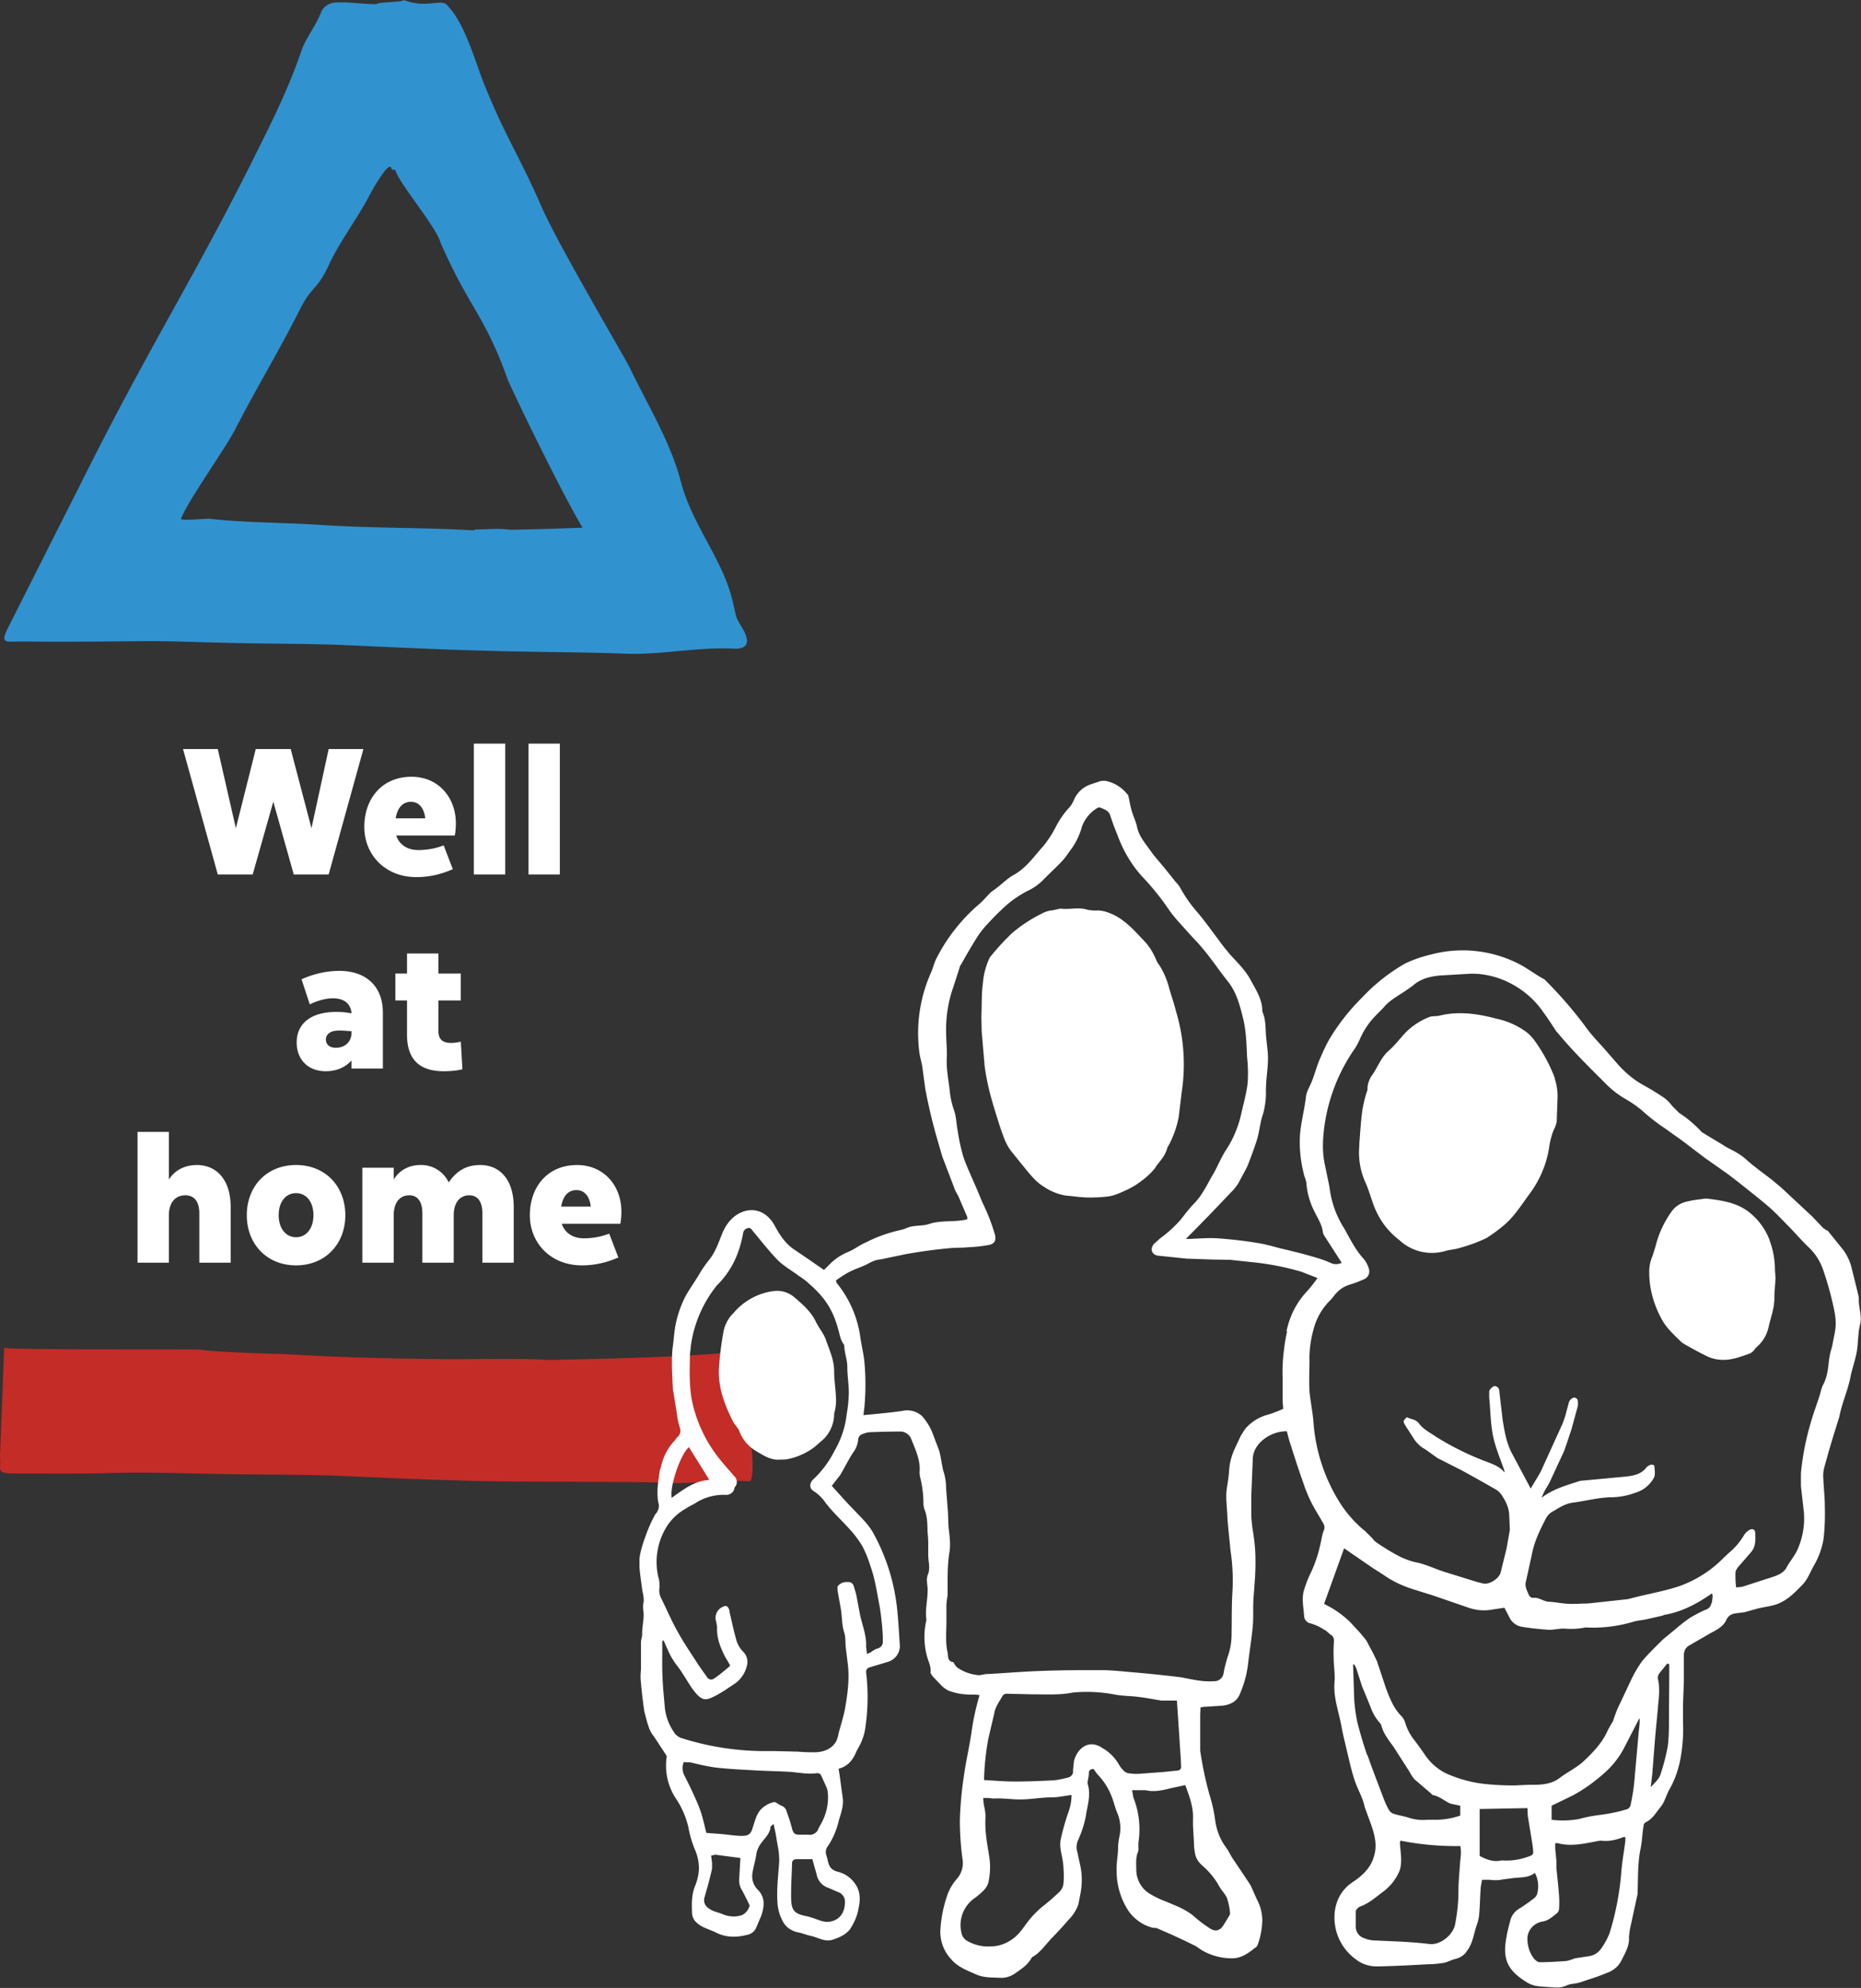 <svg viewBox="0 0 5194 5547" xmlns="http://www.w3.org/2000/svg" xml:space="preserve" fill-rule="evenodd" clip-rule="evenodd" stroke-linejoin="round" stroke-miterlimit="2"><rect x="0" y="0" width="5194" height="5547" fill="#333333" stroke="none"/><g transform="scale(8.333)"><clipPath id="a"><path d="M0 0h252.4v496.6H0z"/></clipPath><g clip-path="url(#a)"><path d="M135.2 0c7.3 2.8 12.2-.2 14.2 1.4 6.3 6 9.6 19 13 27.4 7.6 18.5 11.1 22.4 19.1 40.7 5.8 13.1 27 48.8 29.5 53.8 6.2 12.9 13.6 24.7 17.1 38.2 2.9 11 9.6 20.4 14 30.3 2.4 5.5 3 8 4.3 14 .4 1.8 1.6 3.3 2.5 5 2.1 3.8 2 6.7-3.3 6.4-11.8-.6-24 2.1-35.8 1.7-15.7-.6-31.4-.5-47.1-1-15.9-.4-31.7-1.2-47.5-1.9-12.3-.5-25.2-.4-37.4-.7-10.6-.2-20.4-.7-31-.6-11.8.1-26.2.3-38 .1-7.2-.1-9.2 1.4-5.6-5.6l27.7-54.9c20.6-40.7 36.2-65 56.4-106C92.5 37.9 97.2 28 101 16.9c1.3-4 5.3-9 6.6-13a5.7 5.7 0 0 1 4.1-3c4.8-.4 9.6.5 14.4.5.4-.8 8.9-.6 9.2-1.4M159 177.6v-.3c4 0 8-.5 11.9.1 11-.2 24.2-.7 24.2-.7-6.6-11.2-18.8-36-24.9-49.2-8-22.4-12.5-23.3-22.6-46.1-1.4-5.3-13-18.8-15-23.9-.6-1.6 0 .2-1.5-1-.5-3.5-6.8 7.8-7.3 8.8-3.9 7.6-10 15.5-13.6 23.3-4 8.8-5.7 6.8-10 15.5-7.6 15-13.7 24.7-21.4 39.6-3.6 7-15.1 22.7-18.2 30-.4.8 8.7-.1 9.6 0 9.1 1.2 26.9 1.4 36 2 20 1.3 32.8.8 52.8 1.9" fill="#3192d0" fill-rule="nonzero"/><path d="M250.6 461.2c3 11 1.6 17.2 1 23.4.5 1.8 1 11.8-.7 11.4-11.8-.6-16.6 1-28.4.5-15.6-.5-48.1-.2-63.8-.6-15.8-.4-31.6-1.1-47.4-1.8-12.2-.4-25-.3-37.2-.5-12.1-.2-23.4-.7-35.8-.4-11 .4-22.2.2-33.3.2-6.8 0-4.5-1.2-5-5.6l1.4-36.5c1.6.8 64 .5 65 .6 9 1.2 26.7 1.3 35.9 1.9 19.9 1.2 52 1.4 52.6 1.3.7 0 24.5-.3 28.4.3 61-1.1 66.1-3.3 66.1-3.3l1.2 9.1Z" fill="#c42c27" fill-rule="nonzero"/></g></g><g fill="#fff" fill-rule="nonzero"><path d="M607.8 2440h97.5l57.5-203 57 203h97.5l97-350h-97l-48 221-58-221h-97.5l-55.5 221-50.5-221h-97l97 350ZM1016.8 2307.4c0 78 58.5 140 145 140 35 0 67.5-7 102-22l-25.5-66.5c-21 8-44.5 13-70.5 13-32.5 0-53.5-16-62-40.5h163.5c2-9 3-24 3-34 0-72.5-49-130-124-130-81.5 0-131.5 60.5-131.5 140Zm130-70c23 0 37 18 40 46h-82.5c5-30 20-46 42.5-46ZM1322.5 2075h87.5v365h-87.5zM1475 2075h87.5v365H1475zM828 2908.6c0 45.5 29 80.5 81.6 80.5 28.5 0 54-10.5 71.5-30v22.5h87.5v-155.5c0-77-50-117-121.5-117-41 0-78 11-105.5 23.5l23 70c19-9.5 43.5-17 64.5-17 28.5 0 49.5 12.5 52 42-13-2.5-27.5-4-42-4-74 0-111 34.5-111 85Zm81.6-8c0-13.5 10.5-25 36.5-25 14 0 24.5 1 35 2v3.5c0 25.5-17.5 42.5-44 42.5-19.5 0-27.5-11-27.5-23ZM1136 2887.1c0 67 32.6 102 102.6 102 19 0 38.5-2 52-5.5l-4.5-77c-10.5 2.5-19 3.5-27 3.5-25 0-35.5-11-35.5-33.5v-85h62.5v-75h-62.5v-56H1136v56h-32.5v75h32.5v95.5ZM383.8 3523.3h87.5v-131.5c0-37.5 19-56.5 46-56.5 22.5 0 39 14.5 39 50.5v137.5h87.5v-155.5c0-77-40.5-117-94-117-34 0-61.5 14-78.5 40.5v-133h-87.5v365ZM688.8 3390.8c0 79.5 55 140 137.5 140s137.5-60.5 137.5-140-54.5-140-137.5-140-137.5 60.5-137.5 140Zm89 0c0-37.5 20-61.5 48.5-61.5s48.5 24 48.5 61.5c0 37-20 61.5-48.5 61.5s-48.5-24.5-48.5-61.5ZM1011.3 3523.3h87.5v-131.5c0-37.5 18-56.5 43.5-56.5 21 0 36.5 14.5 36.5 50.5v137.5h87.5v-131.5c0-37.5 18-56.5 43.5-56.5 21 0 36.5 14.5 36.5 50.5v137.5h87.5v-155.5c0-77-39.5-117-93-117-32.5 0-62.5 10.5-88.5 48.5a84.4 84.4 0 0 0-79-48.5c-31.5 0-58 14-74.5 40.5v-33h-87.5v265ZM1478.8 3390.8c0 78 58.5 140 145 140 35 0 67.5-7 102-22l-25.5-66.5c-21 8-44.5 13-70.5 13-32.5 0-53.5-16-62-40.5h163.5c2-9 3-24 3-34 0-72.5-49-130-124-130-81.5 0-131.5 60.5-131.5 140Zm130-70c23 0 37 18 40 46h-82.5c5-30 20-46 42.5-46Z"/></g><g transform="translate(1784.8 2178.7) scale(8.333)"><clipPath id="b"><path d="M0 0h409.1v404.1H0z"/></clipPath><g clip-path="url(#b)"><path d="M408.4 174.4c0-.8 0-1.5-.2-2.3l-2.3-9.3a16.9 16.9 0 0 0-2.8-5.8l-5-6.2c-.1-.2-.5-.2-.7-.4l-.9-.6-3.7-3.9-10.3-9.6-3.1-2.6c-2.8-2.2-5.7-4.2-8.4-6.6a21 21 0 0 0-4.8-3.3c-1.1-.6-2.2-1.1-3.2-1.8l-6.3-3.8c-.5-.3-1-.6-1.3-1a40.1 40.1 0 0 0-7.2-6L346 109c-.8-1-1.7-2-2.6-2.7a86.1 86.1 0 0 0-6.8-4.2c-3.2-1.7-6-4-8.5-6.7l-4.8-5.5c-2.2-2.5-4.5-4.8-6.4-7.5a139 139 0 0 0-13.8-15.9c-3.2-1.7-6-4-9.4-5.6a41.3 41.3 0 0 0-28.7-2.7 42 42 0 0 0-8.6 3 61.8 61.8 0 0 0-14.5 11.5 70.4 70.4 0 0 0-11 14.1c-1.1 2-2.1 4.2-3 6.3-1 2.3-1.6 4.6-2.5 7-.7 2-2 3.8-2.2 5.8-.5 4.4-1.7 8.6-2 13-.2 4.1.2 8.3 1.2 12.3.2 1.3 1 2.6 1 4a25 25 0 0 0 2.6 8.9c1.1 2.3 2.6 4.5 2.9 7.1.1.6.4 1 .7 1.5l5.6 8.7c-1.2.6-2.6.6-3.8 0-2-.9-4.2-1.6-6.4-2.2-3.4-1-6.8-1.8-10.2-2.6-2.7-.7-5.4-1.5-8.2-1.9-4.3-.7-8.7-1.2-13.1-1.5-3-.2-6.2.1-9.2.2H183a737.8 737.8 0 0 0 15.2-15.7c.9-.8 1.6-1.8 2.3-2.8l3-5.6c1.2-3 2.4-6.2 3.4-9.4.8-2.8 1-5.8 2-8.5.7-2.6 1-5.4.9-8l.1-2.3c.2-2.8.6-5.5.6-8.2 0-2.3-.4-4.6-.6-7-.3-2.7 0-5.6-1.2-8.4 0-.3-.2-.6-.1-1-.2-3.5-2.1-6.5-3.7-9.4-1.6-3.2-4.2-5.8-6.7-8.5-1.4-1.6-2.8-3.3-4-5-2.4-3.2-4.7-6.4-7.1-9.3a44.7 44.7 0 0 1-6-8.5c-.4-.7-.9-1.3-1.4-1.8l-3.7-4.6c-1.6-2-3.3-3.8-4.8-5.9-1.8-2.6-4-5-4.6-8.3-.4-1.7-1.2-3.3-1.7-5-.5-1.6-.7-3.2-1.1-4.8 0-.4-.2-.7-.5-1A12.4 12.4 0 0 0 156 0c-.8 0-1.5 0-2.2.3l-2.4.8a9.4 9.4 0 0 0-5.9 5.3c-.4 1-1 2-1.7 2.7a29 29 0 0 0-4.4 6.4 38 38 0 0 1-4 6.2c-3.2 3.5-5.8 7.5-10.2 9.9-2 1.1-3.7 2.9-5.6 4.3-.7.6-1.5 1-2.1 1.6-1.4 1.4-2.7 3-4.2 4.2A59.3 59.3 0 0 0 99.7 59c-.9 1.6-1.3 3.4-2 5.1-3.8 8.4-5.1 17.6-4 26.6.2 1.7.7 3.2 1 4.9l1 7.4c1.2 6.5 2.8 13 4.7 19.3.4 1.3.7 2.7 1.2 4l4.2 11 1 1.8 3 7v.7l-.7.2c-4 .8-8.2.1-12.1 1.4-2.4.8-5 .3-7.4 1.3-.8.4-1.7.6-2.5.8-3.9.9-7.6 2.2-11.1 4-2.2.9-4 2.4-6.2 3.3a18 18 0 0 0-6 4l-2 2-5.5-3.8-5-3.4c-2.7-2-4.5-4.8-6.1-7.8-2.4-4.2-6.2-5.9-10.3-4.6-3.5 1.2-5.8 4-7.2 7.4-1.2 3-2.2 6-4.2 8.6-1.2 1.5-2.3 3-3.3 4.7-1.6 2.8-3.6 5.4-5.1 8.3a36.7 36.7 0 0 0-3 8.9c-.5 2.5-.6 5.1-1 7.7-.5 4.8-.1 9.5.1 14.3l.2.8 1.1 6.9c.2 1.6.5 3.2 1 4.8.4 1 .2 2.2-.6 3-.4.3-.7.8-1 1.2-2.2 2.3-3.7 5-4.5 8.1-.2 1-.6 1.8-.7 2.8-.5 3.3-1 6.6-.4 10 .5 1.3 0 2.9-1 3.9a46.1 46.1 0 0 0-3 6.6c-1 2.7-2 5.5-2.3 8.3-.2 3.1.4 6.4.8 9.5.2 2 1 3.8.4 5.9v1.4c.6 2.9-.4 5.7-.3 8.5 0 .9-.4 1.8-.4 2.6v9c-.1 1.3-.2 2.5-.1 3.7.3 3.5.7 7 1.2 10.4.5 2 1 4.1 1.8 6.2.4.8.9 1.7 1.5 2.4l4.2 6.4v.4c-.7 4.9.4 9.8 3.1 13.9 2 3 3.4 6.2 4.2 9.7.4 2.4 1.1 4.7 2 7 1 2.2 1.6 4.7 1.5 7.1a17 17 0 0 1-1.3 5.5c-1.2 3-1.1 5.9-1 8.9 0 1.4.7 2.7 1.7 3.5.8.7 1.7 1.2 2.6 1.6l3.2 1.3c3.6 2 7.3 2 11.1 1a4 4 0 0 0 2.9-2.4l1.7-4c1-3 1.4-6-1.1-8.6a6.3 6.3 0 0 1-1.9-5.4c.3-2.2 1-4.3 1.3-6.4.2-1.4.8-2.7 1.6-3.8 1.2-1.7 3-3.2 3.2-5.5 0-.3.5-.5 1-1l.7 3.2.6 3.6c.4 1.9.6 3.8.6 5.7-.3 4.6-.9 9-.6 13.7.1 2.2.7 4.4 1.8 6.4 1 2 3 3.3 5.1 3.7 1.5.3 2.9.9 4.3 1.2 2.5.5 4.7 2.2 7.5 1.2 2-.7 4-1.5 5.5-3.3 1.5-2.2 2.6-4.7 3-7.3.6-2.8.6-5.6-1.2-8.1-1.4-2-3.4-3.4-5.8-4-2.4-.6-3-2-3.4-4l-.4-1.5c-.4-1-.2-2.3.6-3.2a26 26 0 0 0 3.5-8.2c.7-2.5 1.7-5 1.4-7.6l-1-7.3-.4-2.7c3.2-.8 4.9-3.1 6-5.9l.5-.9c1.3-2.2 2.2-4.7 2.5-7.3a70.1 70.1 0 0 0 .2-18.2c0-1 .4-1.4 1.4-1.7l6-1.8c2.4-.8 4-3 3.9-5.5-.3-4.3-.5-8.7-1-13a67 67 0 0 0-7.9-24.6c-1.7-3.1-4.3-5.4-6.7-8-2.5-2.5-4.8-5.2-7.2-7.8l2.8-3.6c1.5-2.5 2.7-5 4.3-7.5.9-1.1 1.5-2.6 1.7-4 0-1.6 1-2.2 2.2-2.5.8-.3 1.6-.4 2.4-.4a299.5 299.5 0 0 1 9.8-.2c1.6.1 3 1.2 3.5 2.7 1.4 3.6 3.1 7 2.7 11l.1 1.2c.8 3 1.2 6.2 1.2 9.3 0 .7.2 1.4.4 2 1 2.5.9 5.1 1 7.7.3 2.5.2 5 .2 7.6l.1 1.4c.2 1.7.5 3.5-.3 5.2-.2.7-.3 1.5-.2 2.2 0 1 .3 2 .2 3 0 3.3-.9 6.4-.4 9.7l-.2 1a25 25 0 0 0 .4 11.3c.5 1.8 1.4 3.4 1.2 5.4 0 .4.5 1 .9 1.5l2.4 2.5c1 1.1 2.2 2 3.7 2.4 2.3.8 4.8 1 7.2 1 .7 0 1.5 0 2.2.2a81 81 0 0 0-2.6 11.7c-.7 5.2-2 10.4-2.7 15.7a121 121 0 0 0-1.3 14.5c0 4.3.3 8.7.9 13a8 8 0 0 1-2 6.7c-1.2 1.4-2.2 3-2.9 4.8a42.7 42.7 0 0 0-2.5 11.8c-.3 3.7 1 7.4 3.5 10.1 2.3 2.8 5.6 3.9 8.7 5.3 2.4 1 5 .9 7.4 1 2 .2 4-.4 5.6-1.6 2-1.4 4-2.7 5.3-5 .1-.2.3-.4.6-.5 2.4-1.5 4.1-3.9 6-6 2-2 4-4.2 5.8-6.3 1.5-1.5 2.6-3.2 3.3-5.2l.7-3.6c.6-3.1.6-6.4-.1-9.5l-1-4.6c-.4-1.3-.2-2.7.4-4 1.1-2.5 2-5.1 2.5-7.9.5-3.5 1.8-7 .6-10.7v-.8c.2-1 .4-1.9.4-2.8 0-1 .6-1.4 1.6-1.4l1.2 1.7c2.3 2.3 4 5.1 5.1 8.2.6 1.7 1 3.4 1.7 5a13 13 0 0 1 .6 7.9c-.2 1.1-.4 2.3-.4 3.4 0 2.6-.6 5.2-.5 7.9 0 4.8 1.4 9.6 4.1 13.6 2 2.7 4.7 4.6 7.8 5.4.6.2 1.2 0 1.8.3a228.7 228.7 0 0 1 13 6c3.3 2.6 7.6 4 11.9 4 3.5 0 5.8-2 8.3-3.9l.3-.5a26 26 0 0 0 1.6-8.3 15 15 0 0 0-1.8-7l-2.1-4.7-1.3-2-4.7-7c-.8-1.2-1.4-2.6-2.3-3.8-2-2.7-3.2-5.9-3.6-9.2-.4-2.8-1-5.6-1.9-8.4a120.6 120.6 0 0 1-3.1-14.7v-12.1l.1-2.4 1-.2 6.3-.4c2.7-.3 5-1.4 6-4.2 1.3-3 2.2-6.3 2.6-9.6.5-4.3 1.2-8.5 1.6-12.8.3-3.4 0-6.7.3-10 .3-4.2.7-8.3.6-12.5 0-3-.3-6-.8-9-.3-1.8-.5-3.7-.6-5.6v-6.6l.5-12c0-2 .7-3.7 1.9-5.2 2.4-2.8 5.9-4.4 9.5-4.4l.8 3c1.5 4.7 3 9.5 4.7 14.2a48 48 0 0 0 2.4 6c1.2 2.5 2.7 4.8 4 7.1.6 1 1 1.7.5 2.9-.4 1-.7 2.3-.9 3.5-.8 4-2 7.8-3.8 11.4a39 39 0 0 0-1.9 5c-.9 2.8-.2 5.8 0 8.7 0 1.3 1 2.4 2.4 2.6 1.5.5 2.9 1.1 4.2 2 1 .4 1.6 1.3 2.4 1.8.7.4 1 1.1 1 1.9-.1 1.9-.2 3.8-.1 5.7 0 2.7.5 5.4.3 8-.5 5.4 1.5 10.3 2.4 15.5.5 2.7 1.2 5.3 1.8 8 .8 3.2 1.5 6.6 2.6 9.8 1 3 2.7 5.6 3.3 8.8l.5 1.3c1.2 3.5 2.8 6.9 3.1 10.6.1 1.4 0 2.8-.4 4.2-1 4-3.8 6.7-7.1 8.9-5.6 3.6-7.2 10.1-5.7 16.2 1 4 3.5 7.6 7 10 2 1.5 4.6 2.2 7.1 2.1 5.5-.1 11-.4 16.4-.7 1.9 0 3.8-.2 5.7-.5 1.3-.3 2.5-1 3.8-1.3 1.6-.4 3-1.3 3.8-2.6 2-2.6 2.3-5.7 3.3-8.7.4-1 .7-2.2.8-3.3.3-2.8.3-5.6.5-8.4 0-1.1.3-2.3.5-3.5h2.5c1.4.2 3 .2 4.4-.1l3-.4c2.7-.4 5.5 0 7.8-1.8a9.6 9.6 0 0 1 .7 7.2 3 3 0 0 1-1 1.3c-1.6 1.2-3.2 2.4-5 3.5a6.3 6.3 0 0 0-2.9 3.8c-.5 1.9-1 3.7-1.3 5.6-1.5 7.6.5 11.3 6.6 15.1 1 .7 2 1 3 1.3 2 .3 4 .4 6.1.5 1.7.2 3.3 0 4.8-.8l1.2-.3c1-.1 2.1-.3 3.1-.6 2.9-1 5.7-1.8 8.5-3a9.6 9.6 0 0 0 3.7-2.2c1-1 1.6-2.3 2.2-3.5 1-2 2-4 1.8-6.5l.3-2.4 2.6-12v-1c.2-4.9 0-9.8 1.1-14.6l.3-2c.2-1.8.3-3.5.6-5.1 0-.6.3-1 .8-1.3 2.3-1.1 3.4-3.3 5-5.2 1.4-1.8 1.8-4 3-6a33 33 0 0 0 3.5-9.8c.8-4.2 1.1-8.4.9-12.7v-5.5l.3-8.2v-8.6c0-1.2.5-2.3 1.5-3l7.8-4.5c2-1 4-2.2 4.9-4.2.8-1.7 2-2.1 3.7-2.3l2.4-.3 4.3-1.2c2.4-.6 4.9-.8 7.1-1.7 3.3-1.4 5.7-3.9 8.1-6.4 1.8-1.9 2.5-4.2 3.8-6.4 1.6-2.8 2.7-5.8 3.2-9 .4-3.6.5-7.2.4-10.8 0-3.2-.4-6.3-.5-9.4-.1-1.2 0-2.3.3-3.5 1.2-4.4 2.5-8.9 3.9-13.3l1.2-3.9c.8-4.3 2.7-8.4 3.6-12.7.6-3.2 1.8-6.3 2.3-9.5.4-2.8.3-5.7 1-8.5.7-2.6-.3-5.1-.4-7.7M16.6 223.2l6.8 10.9c-5 .3-8.7 3.2-12.6 6-.8-3.7 3-14.8 5.8-17M33.7 380c-1.8.5-3.7.3-5.4-.3-1.7-.8-3.7-1-5.2-2.2a3.2 3.2 0 0 1-1.3-3.7c.9-3.1 1.8-6.3 2.5-9.5v-2l-.3-2.4 1.4-.3 8.4 1.1-.4 7c-.1 1.3.2 2.7 1 3.9a121.7 121.7 0 0 1 2.5 5c-.4 1.6-1.6 3-3.1 3.4m29-9.5 3.7 1.6c1.5.5 2.4 1.9 2.3 3.4 0 3.9-2.2 6.4-5.8 6.6a8 8 0 0 1-2.6-.5c-1.5-.5-3-1.1-4.4-1.4-4-.8-5.1-1.8-5.2-5.8-.1-4 .2-8 .3-11.9 0-1 .6-1.4 1.6-1.4h5.2l1.4 5a6 6 0 0 0 3.4 4.4M61 348.9l-1 1.8c-.4 1.5-2 2.5-3.5 2.2h-2.7c-1.7 0-2.2-.3-2.7-2-.5-2-1.1-3.8-1.8-5.7-.2-1-.9-1.7-1.8-2l-.4-.2c-.7-.4-1.6-1.2-2.2-1a9 9 0 0 0-3.3 1.6c-2.2 1.6-2.8 4.2-3.6 6.7-.6 2.2-1.3 3-3.7 3-2.2 0-4.5-.4-6.7-.6l-5.2-.4c-.7-2.6-1.2-5.3-2.1-7.7-1-2.8-2.3-5.4-3.5-8l-2-4a5.8 5.8 0 0 1 0-4l2.3.1 3.4.8c1.9.4 3.8.8 5.8 1 3.8.4 7.6.6 11.4.8 4.4.3 8.9.3 13.3.6 2.8.3 5.7.8 8.5.4.9 0 1.2.4 1.5 1.1l1.8 4 .2.9c.5 3.7-.3 7.4-2 10.6m8.4-136.8a30.8 30.8 0 0 1-4 12.1 34.1 34.1 0 0 1-7.5 10c-1 1.4-1 2.8.5 3.7 1.5 1 2.8 2.2 3.8 3.7 2.4 3.2 5.3 5.8 8 8.8 1.7 1.8 3.2 3.8 4.5 6 1.1 2.1 2 4.4 2.7 6.7 1.6 4.5 2.2 9.2 3.1 13.7a96 96 0 0 1 1 9.7v1.9c0 1.1-.8 2-2 2.2-.7.3-1.4.7-2 1.2l-1.3.6-.3-2.4c.2-3.7-1.2-7-2-10.6l-1.1-5.8c-.2-1.3-.6-2.5-1-3.8-.2-1-1.1-1.6-2.1-1.5-1.3-.1-2.5.4-3.3 1.4-.2.4 0 1.2 0 1.8l1 5.6c.5 2.7.3 5.5 1.2 8.2.5 1.6.3 3.4.5 5l.6 4.9c.7 5 .1 9.8-.7 14.6-.5 3.1-1.5 6.1-2.3 9.1a11 11 0 0 1-.8 2.7c-1.5 2.6-4 3.5-6.7 3.7-2 0-4 0-6-.2l-7.9-.2h-4.5a92.4 92.4 0 0 1-27.2-4.5c-.9-.5-1.6-1-2.1-1.9a17.9 17.9 0 0 1-3-8c-.3-3.6-.7-7.2-.8-10.8-.2-3.8 0-7.6-.1-11.4l.4-.6 1.7 3.8c.8 1.8 1.9 3.6 3.2 5.2 1.7 2.3 3.1 4.8 4.7 7.2l1.5 1.9c2 2 3 2.2 5.5 1 1.3-.6 2.6-1.4 3.9-2.2l3-2a10 10 0 0 0 4.4-6c.6-1.8.1-3.8-1.3-5.1a9.2 9.2 0 0 1-2.3-4.3c-.8-2.8-1.4-5.8-2.1-8.7l-.1-.8c-.5-1.4-1.1-1.7-2.4-1a4 4 0 0 0-2 4.9l.3 1.8c-.2 3.5 1 6.5 2.5 9.6l1.8 3.1s0 .4-.2.5c-1.7 1.4-3.3 2.8-5.1 4a1.6 1.6 0 0 1-2.4-.5c-1.4-2-2.9-4-4.1-6-2-3-4.1-6.2-5.9-9.5-2-3.6-3.6-7.4-5.4-11-.5-1-.7-2.3-.5-3.4 0-1.2 0-2.5-.4-3.6a22.4 22.4 0 0 1 2.9-17c1.6-2.5 3.9-4.6 6.5-6 1-.7 2-1.1 3-1.7 3-2 6.6-2.9 10.1-2.8 1.3.1 2.5-.6 2.9-1.8 0-.4.2-.7.4-1 .8-1 .6-2.6-.4-3.5-2-2.3-4-4.5-5.8-6.9a46.2 46.2 0 0 1-8.3-18.2c-1-5.2-.8-10.3-.7-15.5l.3-3a41.2 41.2 0 0 1 8.7-20.2 30 30 0 0 0 7-10.8c.8-2.2 1.4-4.4 1.8-6.7.1-.8.7-1.5 1.5-1.7 1-.3 1.3.4 1.8 1 2.7 3.2 5.3 6.6 8.2 9.6 2.1 2.1 4.8 3.6 7.2 5.4 1.2.8 2.4 1.6 3.4 2.6 5.4 4.7 8 8.8 9.8 15.4.5 1.7.7 3.5 1.9 5l.1.6c.1 2.3 1 4.5 1 6.8 0 2.9.5 5.7.5 8.6a45 45 0 0 1-.7 7.3m74 134c-.9 2.7-1.7 5.5-2.3 8.3-.6 2.7.5 5.5.8 8.2.2 2.3.3 4.5.1 6.7-.1 1-.6 2-1.3 2.7a73.4 73.4 0 0 1-5.9 5.1c-2.1 1.8-4 3.8-5.6 6.1-1 1.4-2 2.7-3.2 3.8-2.3 2-5.2 3.3-8.3 3.3a14 14 0 0 1-7.7-1.7c-1.2-.6-2-1.7-2.2-3a11 11 0 0 1 4.8-11.7c1-.8 2.1-1.7 3-2.7a6 6 0 0 0 1.3-2.5c.6-2.9.7-5.8.2-8.7-.7-4.3-1.5-8.6-1.2-13 0-1.5-.3-2.9-.6-4.3l-.2-2.1h1.7l1.7.2c3-.2 6 .3 9 .3 3.6 0 7-.7 10.6-.7 2.1 0 4.2-.5 6.6-.8 0 2.3-.5 4.4-1.3 6.5m20.2-13.8c-.6-.2-1.2-.5-1.6-1a9.5 9.5 0 0 1-1.6-2.2 15 15 0 0 0-5.5-5.3c-4.8-3.2-8.6.8-9.4 4.6l-.3 3c.2 1.2-.7 2.2-1.8 2.4-1.5.4-3 .7-4.6.9-4.3.2-8.6.4-12.9.4-3.5 0-7-.3-10.5-.5.1-4.6.6-9.2 1.4-13.7l2-8.5c.3-2.3 1.8-4.1 2.8-6 .4-.5.9-.7 1.4-.7l8.6.2c4.5 0 9.1.3 13.6-.6a49.7 49.7 0 0 1 13.6.6c2.9.6 5.8.5 8.6.9 2.5.3 5 .8 7.4 1.2H180l1.3 19.6.1 2.4v.2c0 .7-.5 1.2-1.1 1.2l-4.7.5-8.1.6c-1.3.1-2.6 0-3.9-.2m24.5 30.6c2.3 1.9 4.3 4.2 5.8 6.8.8 1.6 2.2 2.9 2.9 4.5.5 1.6.9 3.4 1 5.1 0 .4-.4.9-.6 1.3l-1.6 2.6c-1.1 1.8-2.7 2.3-4.5 1.1a41.7 41.7 0 0 1-5.2-3.9c-2.7-2.4-6-3.6-9.3-5-1.9-.7-3.8-1.6-5.5-2.6a9.4 9.4 0 0 1-4.7-8c0-2-.3-4.2.6-6.2.1-.4.2-1 .1-1.4v-1.6a28.9 28.9 0 0 0-1.7-15.2l-.4-2.4h4.5c3 .7 5.8 0 8.6-.7l4.7-1c1.4 3.8 2.7 7.2 2.6 11.1-.1 2.7.2 5.5.3 8.2 0 1.4.2 2.8.5 4.2.4 1.2 1 2.3 2 3.1m28.7-178.6c-.4 2-.8 4-1 6a55.3 55.3 0 0 0-.5 9.6v7.8l.2 2.6c-1.8.8-3.5 1.5-5.3 2a15 15 0 0 0-7.5 4.8l-1.4 2.2-2.1 4.5c-1 2.2-1.6 4.5-1.8 6.9-.1 1.9-.4 3.8-.7 5.7-.6 3.3 0 6.6.1 10 .2 3.6.7 7.3 1 11 .7 4.6 1 9.3.7 14-.3 4.9-.2 9.7-.3 14.6 0 2.6-.5 5.2-1.4 7.6-.5 1.8-1 3.5-1.3 5.4a3.1 3.1 0 0 1-3.2 2.5c-3.7.3-7.3-.6-11-1.3a426.6 426.6 0 0 0-15.2-1.6c-3.8-.3-7.7-.8-11.6-.8-7 0-13.9 0-20.9.3-5.7.2-11.4.7-17.1 1-1 0-1.9.3-2.8.4-2.6-.2-5-1-7.1-2.4-.5-.3-.8-.7-1.1-1.2-.2-.2-.3-.7-.6-.8-1.9-.3-1.6-2-1.8-3.2-.8-3.4-.4-7-.4-10.4v-5.3c0-1.3.3-2.5.4-3.7v-4.7c0-3.1.1-6.3.6-9.4.5-2.9 0-5.8-.3-8.7l-.2-5.1-.4-5-.2-2.5c0-2.1-.3-4.2-1-6.2l-.4-2c-.3-1.6-.5-3.2-1-4.8l-2.4-6.3c-.8-1.8-1.9-3.5-3.2-5A7.3 7.3 0 0 0 88 211c-4.2.6-8.5 1-13 1.4l.3-2.4c.5-5.2.5-10.5 0-15.7-.3-2.6-.9-5.1-1.3-7.7a36.5 36.5 0 0 0-8-18.5l-.2-.8c1.4-1 2.9-2 4.4-2.8 1.9-1 3.9-1.6 5.8-2.5.9-.5 1.8-1 2.7-1.3 1-.4 2.2-.4 3.3-.7l7.2-1.5a173.2 173.2 0 0 1 14.7-2c2-.2 4.1-.1 6.2-.3 2.1-.1 4.3-.3 6.5-.7 2.3-.3 3-1.5 2.4-3.7a64 64 0 0 0-4.1-10.5l-1.5-3.6c-1.6-3.9-3.5-7.7-4.9-11.7-.9-3-1.5-6-2-9.2-.4-2.2-.4-4.5-1.2-6.6-.7-2-1.2-4.3-1.4-6.5-.4-3.5-1.1-6.9-1-10.4.2-3-.2-6.1-.2-9.2-.1-5.1.7-10.2 2.4-15l2.2-6.8c0-.3.2-.5.4-.8 1.7-3 3.4-6 5.3-9a31 31 0 0 1 3.6-4.6c2.3-2.5 4.7-4.9 7.3-7.1 1.9-1.5 3.9-2.8 6-3.9 1.8-.8 3.5-2 4.9-3.3 2.3-2.4 4.7-4.5 7-7 1-1.1 2-2.7 3-4a23 23 0 0 0 3.4-7.3c1-2.6 2.7-4.7 5-6.1.2-.2.6-.3 1-.3 1.3.6 3 1 3.5 2.8.7 2.2 1.5 4.3 2.4 6.5 1.8 5 4.6 9.8 8.2 13.8a83 83 0 0 1 9.1 11.3c1.1 1.5 2.3 3 3.6 4.4l4.5 5c4.4 4.4 7.7 9.6 11.5 14.4 2.9 3.6 4 7.8 5.1 12.2 1.1 4.3 1.2 8.8 1.4 13.2.3 2.9.4 5.7.2 8.6-.4 3.6-1.4 7-2.2 10.6-1 4.4-2.8 8.6-5.3 12.3-1.5 2.4-2.6 5.2-4 7.6-2 3.4-3.6 7-6.3 9.8-1.7 1.7-3.1 3.6-4.6 5.5-2 2.3-4.4 4.5-6.9 6.3l-2 1.8c-1.5 1.6-.9 3.7 1.2 4l9.6 1 8.6.3 6 .1 8.5.9c5.2.6 10.3 1.6 15.4 3.1l5.4 2.1a51 51 0 0 1-3.4 4.3c-3.6 3.8-6 8.5-7 13.6m27 141.8a131 131 0 0 1-3.3-11.1c-.5-2.4-.8-4.7-1-7.1l-.4-12 .3-.2.7 1.2 2 6.2 2.8 6.8a16 16 0 0 0 3.1 5.4c.3.3.5.7.6 1 .7 2.7 2.4 4.8 4 7l2.5 3.9 2.7 4.2.8 1.4 1 1.4 5.5 4.7.6.6c2.3.4 4 2 6 2.9l3.3.7v3.3c-2.9 1-6 1.5-9 1.4h-2c-2 .2-4 0-6-.6-1.7-.6-3.5-.8-5.3-1.4-.7-.2-1.2-.7-1.6-1.3a27 27 0 0 1-1.8-3.9c-1.8-4.8-3.7-9.6-5.4-14.5m31 36.7c-.2 2.9-.5 5.8-.5 8.7 0 3.8-.4 7.5-1.1 11.2-.6 3.6-5 7.2-8.7 6.7-3.1-.4-6.3-.6-9.5-.8l-9.2-.4a11 11 0 0 1-3.7-1 4 4 0 0 1-2.2-3.4v-5.3c0-.3.2-.6.4-.8.3-.4.7-.7 1.2-.9 2.8-1 5-3 7.3-4.7a17 17 0 0 0 5.8-7.3c.4-1.2.5-2.4.5-3.6 0-1.8-.3-3.7-.4-5.5 0-.3 0-.6.2-.9a94.8 94.8 0 0 0 20 1.8c.5 2.2 0 4.2-.1 6.2m23-2.7a21 21 0 0 1-9 1.3c-2.6.6-4.8-.1-7.4-1.5v-15.7l16-.3c.1 1.1 0 2.4.3 3.7l1.4 8.6.2 1.7c.1 1.5 0 1.6-1.4 2.2m32.3-5.3c-.4 3.3-1 6.5-1.3 9.7a94 94 0 0 1-4 21.3 24 24 0 0 1-3 5.4 6 6 0 0 1-4 2.3l-4.6.7c-1 .4-1.9.7-2.9.9-3 .2-6 .4-9 .4-.8-.2-1.6-.8-2.1-1.6-1.4-2-2-4.4-1.9-6.8a6 6 0 0 1 5-5.2c2-.3 3.5-1.7 5-2.9.4-.4.6-1 .6-1.5a31 31 0 0 0 0-4c-.2-3.3-.6-6.4-.9-9.6v-2.3l-.4-4.2v-1.7l.7-.1c4.3 1.2 8.5.3 12.7-.5a10 10 0 0 1 2-.3c2.5.3 5-.2 7.4-1.2h.7v1.2m4.5-36.7-1.3 14.5a68 68 0 0 1-1.4 10 2 2 0 0 1-1.7 1.8c-2.6.8-5.2 1.3-8 1.7-2.4.3-5 .7-7.4 1.4-3 .6-6.3.7-9.4.3v-4.7l7-3.4 1.8-1a58 58 0 0 0 10-7.6 29 29 0 0 0 5.6-7.6l4.9-9.5h.2c0 1.4-.1 2.7-.3 4.1m10.2-19.4-.1 15.2c0 3 0 6.2-.4 9.3-.6 3.2-1.4 6.3-2.4 9.3-.5 1.7-1.9 2.8-3.3 4.4l.5-4.3 1-12.7.9-9.5c.1-1.8.4-3.5.4-5.3 0-1.3 0-2.7-.3-4-.3-1 0-2 .6-2.6l2.4-3 .7.2v3m14.1-23.5c-.1 1.1-.9 2-2 2.3-1.8.8-3.5 1.7-5.2 2.7a63.7 63.7 0 0 0-5.1 4l-3.3 2.7-.8.7c-2.3 2.3-4.7 4.6-6.8 7.1-1.4 2-2.6 4-3.6 6.1l-4.8 10.2-1 2.7-.3 1c-.7 1.2-1.5 2.5-2.1 3.8-1.9 4-5 7.1-8.1 10-2.3 2-5.2 3.4-7.7 5.3-3.2 2.4-6.8 2.3-10.5 2.3l-4.5.2a90 90 0 0 1-10.2-.5c-4.5-.5-8.8-1.7-13-3.6a18.4 18.4 0 0 1-6.9-6.1 137 137 0 0 0-3.6-5 16.6 16.6 0 0 1-3-5.7c-.3-1-.8-1.8-1.5-2.5-2.5-2.6-3.8-6-5-9.2l-3-9-1.3-2.7-2.3-4.3c-1-1.2-1.9-2.4-2.9-3.4l-2.2-2.4c-2-2-4.2-3.7-6.6-5.1l-2.4-1.3L236 257l1.3.9 8.3 5.7 3.6 2.3c3.1 2.2 6.6 3.8 10.2 4.9l6.4 2L278 277c2.5.8 5.1 1 7.7.5l4-.6 1.7 3.3a5.6 5.6 0 0 0 4.3 3.1c3 .5 6 .8 9 1 1.7 0 3.5-.5 5.2-.4a25.2 25.2 0 0 0 7-.4c5.6.3 11-.4 16.3-2 1.6-.4 3.3-.5 4.8-.9l4.4-1c.3 0 .5-.2.8-.3 5.9-1 11-3.7 16-7.2.5 1 0 2.1 0 3.1m41.2-90.7-1 5.1c-.5 1.5-.8 3-1 4.4-.3 2.9-.6 5.7-2 8.3-.5 1-.7 2-1 3.1-1 3.2-2.2 6.3-3.1 9.5a88.4 88.4 0 0 0-3.3 17v4.3l1 8.8c.3 4-.3 7.9-1.8 11.6-.9 2.5-2.7 4.4-4 6.8-.9 1.7-2.6 2.5-4.4 3.1l-10.5 3.4-2 .2c-.2-1.7-.3-3.5-.2-5.2.2-1 1.2-2 1.9-2.8l3.2-3.7c1.7-1.9 1.6-4.2 1.5-6.4 0-1.4-1-1.8-2.2-1-.6.4-1.2 1-1.5 1.5a23 23 0 0 1-5.2 6.1l-1.6 1.5a39 39 0 0 1-15.6 9.8c-5.4 1.7-11 2.6-16.4 4.1a7731.4 7731.4 0 0 1-12.8 1.4l-1.4.1c-2 0-3.8.2-5.7.1-2.3-.1-4.5-.6-6.7-.7-1.9-.1-3.4-1.6-5.4-1.3-.5 0-1-.4-1.3-.9-.6-1.5-1.5-2.9-1-4.6l1.8-8.2c.3-1.6.7-3.2 1.2-4.7 1-2.9 2.4-5.7 3.8-8.4.6-1 1.4-1.8 2.5-2.3 2-1.2 4-2.5 6.5-2.8 4.5-.6 8.8-1.8 13.4-1.8a24 24 0 0 0 7.7-1.6c2.6-.8 4.7-2.6 6-5 .5-1 .2-2.6.1-3.9 0-.2-.7-.5-1-.4-.6.1-1.2.4-1.7 1-1.8 2.3-4.4 2.7-7 3l-15 1.4a2 2 0 0 0-.4.1c-4.2 1.4-8.6 2.5-12.7 5.6l.9-2c.7-1.3 1.6-2.6 2.2-4l4.5-9.7 1-2.9 1.4-4.2 2.2-8v-.7c0-.8.1-1.7-.9-2-.6-.3-1.8.5-2.1 1.5l-.9 3.3c-.3 1.4-.8 2.7-1.3 4L302 231c-1 2-2.2 3.7-3.5 6l-6.4-12c-1.8-3.5-2.4-7.3-3-11l-1.1-9.4v-.2c0-.8-.6-1.6-1.4-1.7-.6-.2-1.9 1-2 1.8v2c.5 5 .4 10.2 1.8 15 .8 3 2 5.8 3 8.7.2.4.3.9.3 1.4-2-2.5-5-3.1-7.8-4.3-5.3-2.1-10.4-4.7-15.2-7.7-2-1.4-4.3-2.5-5.7-4.5-1-1.3-2.6-1.3-4-2-1.3 1.3-1.3 1.3-.6 2.6l3.2 5c1 1.3 2.1 2.4 3.5 3.1l2.8 2 1.4 1 7.9 4a650 650 0 0 1 11.6 6.5c.7.4 1.3 1 1.8 1.6 1.4 2.1 2.6 4.3 2.7 7l.2 4.6v.4l-1.1 6.2-2 8.1c-.6 2-3.7 4-5.8 3.6l-2-.5-11.3-3.5c-3-1-5.7-2.3-8.7-3-2.6-.5-5.1-1.5-7.4-2.8-2.2-1.2-4.2-2.5-6.3-3.9-.5-.4-1-.8-1.3-1.3l-2.6-2.6c-3-2.4-5.6-5.3-7.8-8.5a58.6 58.6 0 0 1-9.5-28.4c-.3-3.3-1-6.6-1.3-9.9-.2-3.4 0-6.8 0-10.2-.1-3.5.4-7 1.3-10.3 1-4 3-7.4 5.9-10.2l1.3-1.6c1.3-1.6 3-2.8 5-3.4 1.7-.5 3.2-1.1 4.8-1.8 1.4-.6 2-2.1 1.6-3.5-.4-1.3-1-2.5-2-3.6-2.6-2.9-4.3-6.4-6.2-9.8a32.6 32.6 0 0 1-5-14l-1.6-7.7c-.6-2.9-.7-5.8-.5-8.8a59.6 59.6 0 0 1 10.7-30c.7-1.1 1.3-2.3 1.8-3.5 1.3-2.8 3-5.3 5.2-7.5.9-1 1.9-1.8 2.7-2.8 2-2.3 4.7-3.7 7.2-5.4l2.3-1.6c2.6-2.4 5.9-3.2 9.2-3.5l10.2-.6c4.5-.1 9 1 13 3 4.6 2.3 8.6 5.7 11.5 10 1.5 2 2.8 4.1 4.2 6.2l.7.8c4.7 5.7 10 10.9 15.3 16.2 2 2.1 4.3 4 6.8 5.5 2.5 1.4 4.8 3 7 5 2.2 1.9 4.5 3.7 7 5.3 2.4 1.8 5 3.5 7.4 5.4l5.8 4.4 7.4 5.2 3.4 2.6c3.5 2.8 7 5.5 10.5 8.5 2.4 2.1 4.6 4.5 7 6.9 2.1 2.2 4.2 4.6 6.4 6.7 2.2 2.1 3.8 4.7 4.8 7.6 1.1 3.3 2.1 6.6 2.9 10 .8 3.4 1.7 6.9 1 10.5" fill="#fff" fill-rule="nonzero"/><path d="M172.8 129.4c1.5-2.1 3.4-3.9 4-6.6l.8-1.4c1.4-2.8 2.4-5.7 3-8.8l1-8.3a61.7 61.7 0 0 0-1.9-27.1c-.6-2.5-1.5-5-2.2-7.4-.8-3.2-2-6.1-3.9-8.8a6 6 0 0 1-.6-1.2c-1-2.3-2.2-4.3-3.8-6-3.6-3.8-7-7.8-12-9.6-1.2-.5-2.4-.7-3.6-.8-1.2.1-2.3 0-3.5-.2-3-1-6 0-9.1-.4l-1 .2-1.8.4c-.8 0-1.7.3-2.5.6a49.6 49.6 0 0 0-10.8 6.9 78.9 78.9 0 0 0-7.6 8.3A24.4 24.4 0 0 0 115 68c-.5 3.5-.3 7.2-.5 10.8l.1 5 1 11.7c.4 3 1 6 1.7 8.8 1 3.9 2.2 7.6 3.4 11.4 1 2.8 1.8 5.7 3.7 8.2l3.7 4.6c2.2 2.6 4.2 5.5 7.3 7.4 2.2 1.5 4.8 2.6 7.5 3l3 .3c3.7.5 7.4.4 11 0 2.3-.3 4.5-1.4 6.7-2.4 1.6-.8 3.1-1.7 4.5-2.8 1.8-1.3 3.4-2.8 4.8-4.6M306.6 99.6c-1.7-4.5-4-8.7-6.8-12.6a15 15 0 0 0-2.4-2.6c-3-2.3-6.5-3.9-10.2-4.7-6.4-1.7-12.9-2.7-19.5-1-1.2.2-2.4 0-3.4.5-3 1.2-5.7 3-8 5.4-1.8 2-3.5 4.2-5.6 6-2.4 2.2-3.4 5.2-5.2 7.8a8.4 8.4 0 0 0-1.7 5v.2c-.8 2.2-1.3 4.5-1.7 6.8-.5 3.6-.7 7.3-1 11v.8c-.4 4.2.3 8.4 2 12.2 1 2.2 1.7 4.6 2.5 6.9 1.7 5 4.7 9.3 8.9 12.5a16 16 0 0 0 15.2 3.7c1.2-.4 2.6-.5 4-.8 3.4-.9 6.7-2 10-3.6 1.9-1.2 3.7-2.5 5.5-4 3.7-3 6.2-7.1 9-10.9a34.9 34.9 0 0 0 6.4-15c.3-2.2.8-4.3 1.6-6.3.5-.9.8-1.8 1-2.7l.3-8.4a19 19 0 0 0-1-6.2M378.5 153.8c-1.4-3.8-4-7.2-7.3-9.7-4.2-3-8.9-3.6-13.7-4.2h-.6c-1.8.3-3.7.4-5.6.9-2 .3-4 1.4-5.3 3a33.7 33.7 0 0 0-5.7 12.1l-1 3.2a13 13 0 0 0-1.1 5.6c0 5.6 1.6 11 4.4 16 1.6 2.8 4 4.9 6.3 7.2l1 .7c2.7 1.5 5.3 3 8.1 4.3 1.6.7 3.4 1 5.1 1 3.2 0 6.1-1.2 9-2.2l1-.8c.4-.5.7-1 1.2-1.4a12 12 0 0 0 3.8-6.3c.7-3.3 2-6.4 2-9.8 0-2.4.3-4.7.4-7l-.2-2.5c0-3.5-.6-6.8-1.8-10M65.2 197.8c0-3.8-1.5-7-2.7-10.4-.7-2.2-2.3-4-3.3-6-1.7-3.7-4.6-6.1-7.5-8.6a8.9 8.9 0 0 0-7-1.9 21 21 0 0 0-13.1 7.2 12 12 0 0 0-3.4 6c-.7 3.7-1.2 7.5-1.5 11.3-.7 7 1.6 13.1 4.6 19.1.6 1.2 1.8 2.2 2.2 3.4 1.1 2.9 3.2 5.2 5.8 6.7 2.4 1.4 4.8 3 7.8 2.7 1 0 1.8 0 2.7-.2a22 22 0 0 0 8.8-4l3-2.6a12 12 0 0 0 3.6-8.3c0-.7.3-1.3.4-2 .2-1.2.3-2.5.2-3.7-.1-2.9-.6-5.8-.6-8.7" fill="#fff" fill-rule="nonzero"/></g></g></svg>